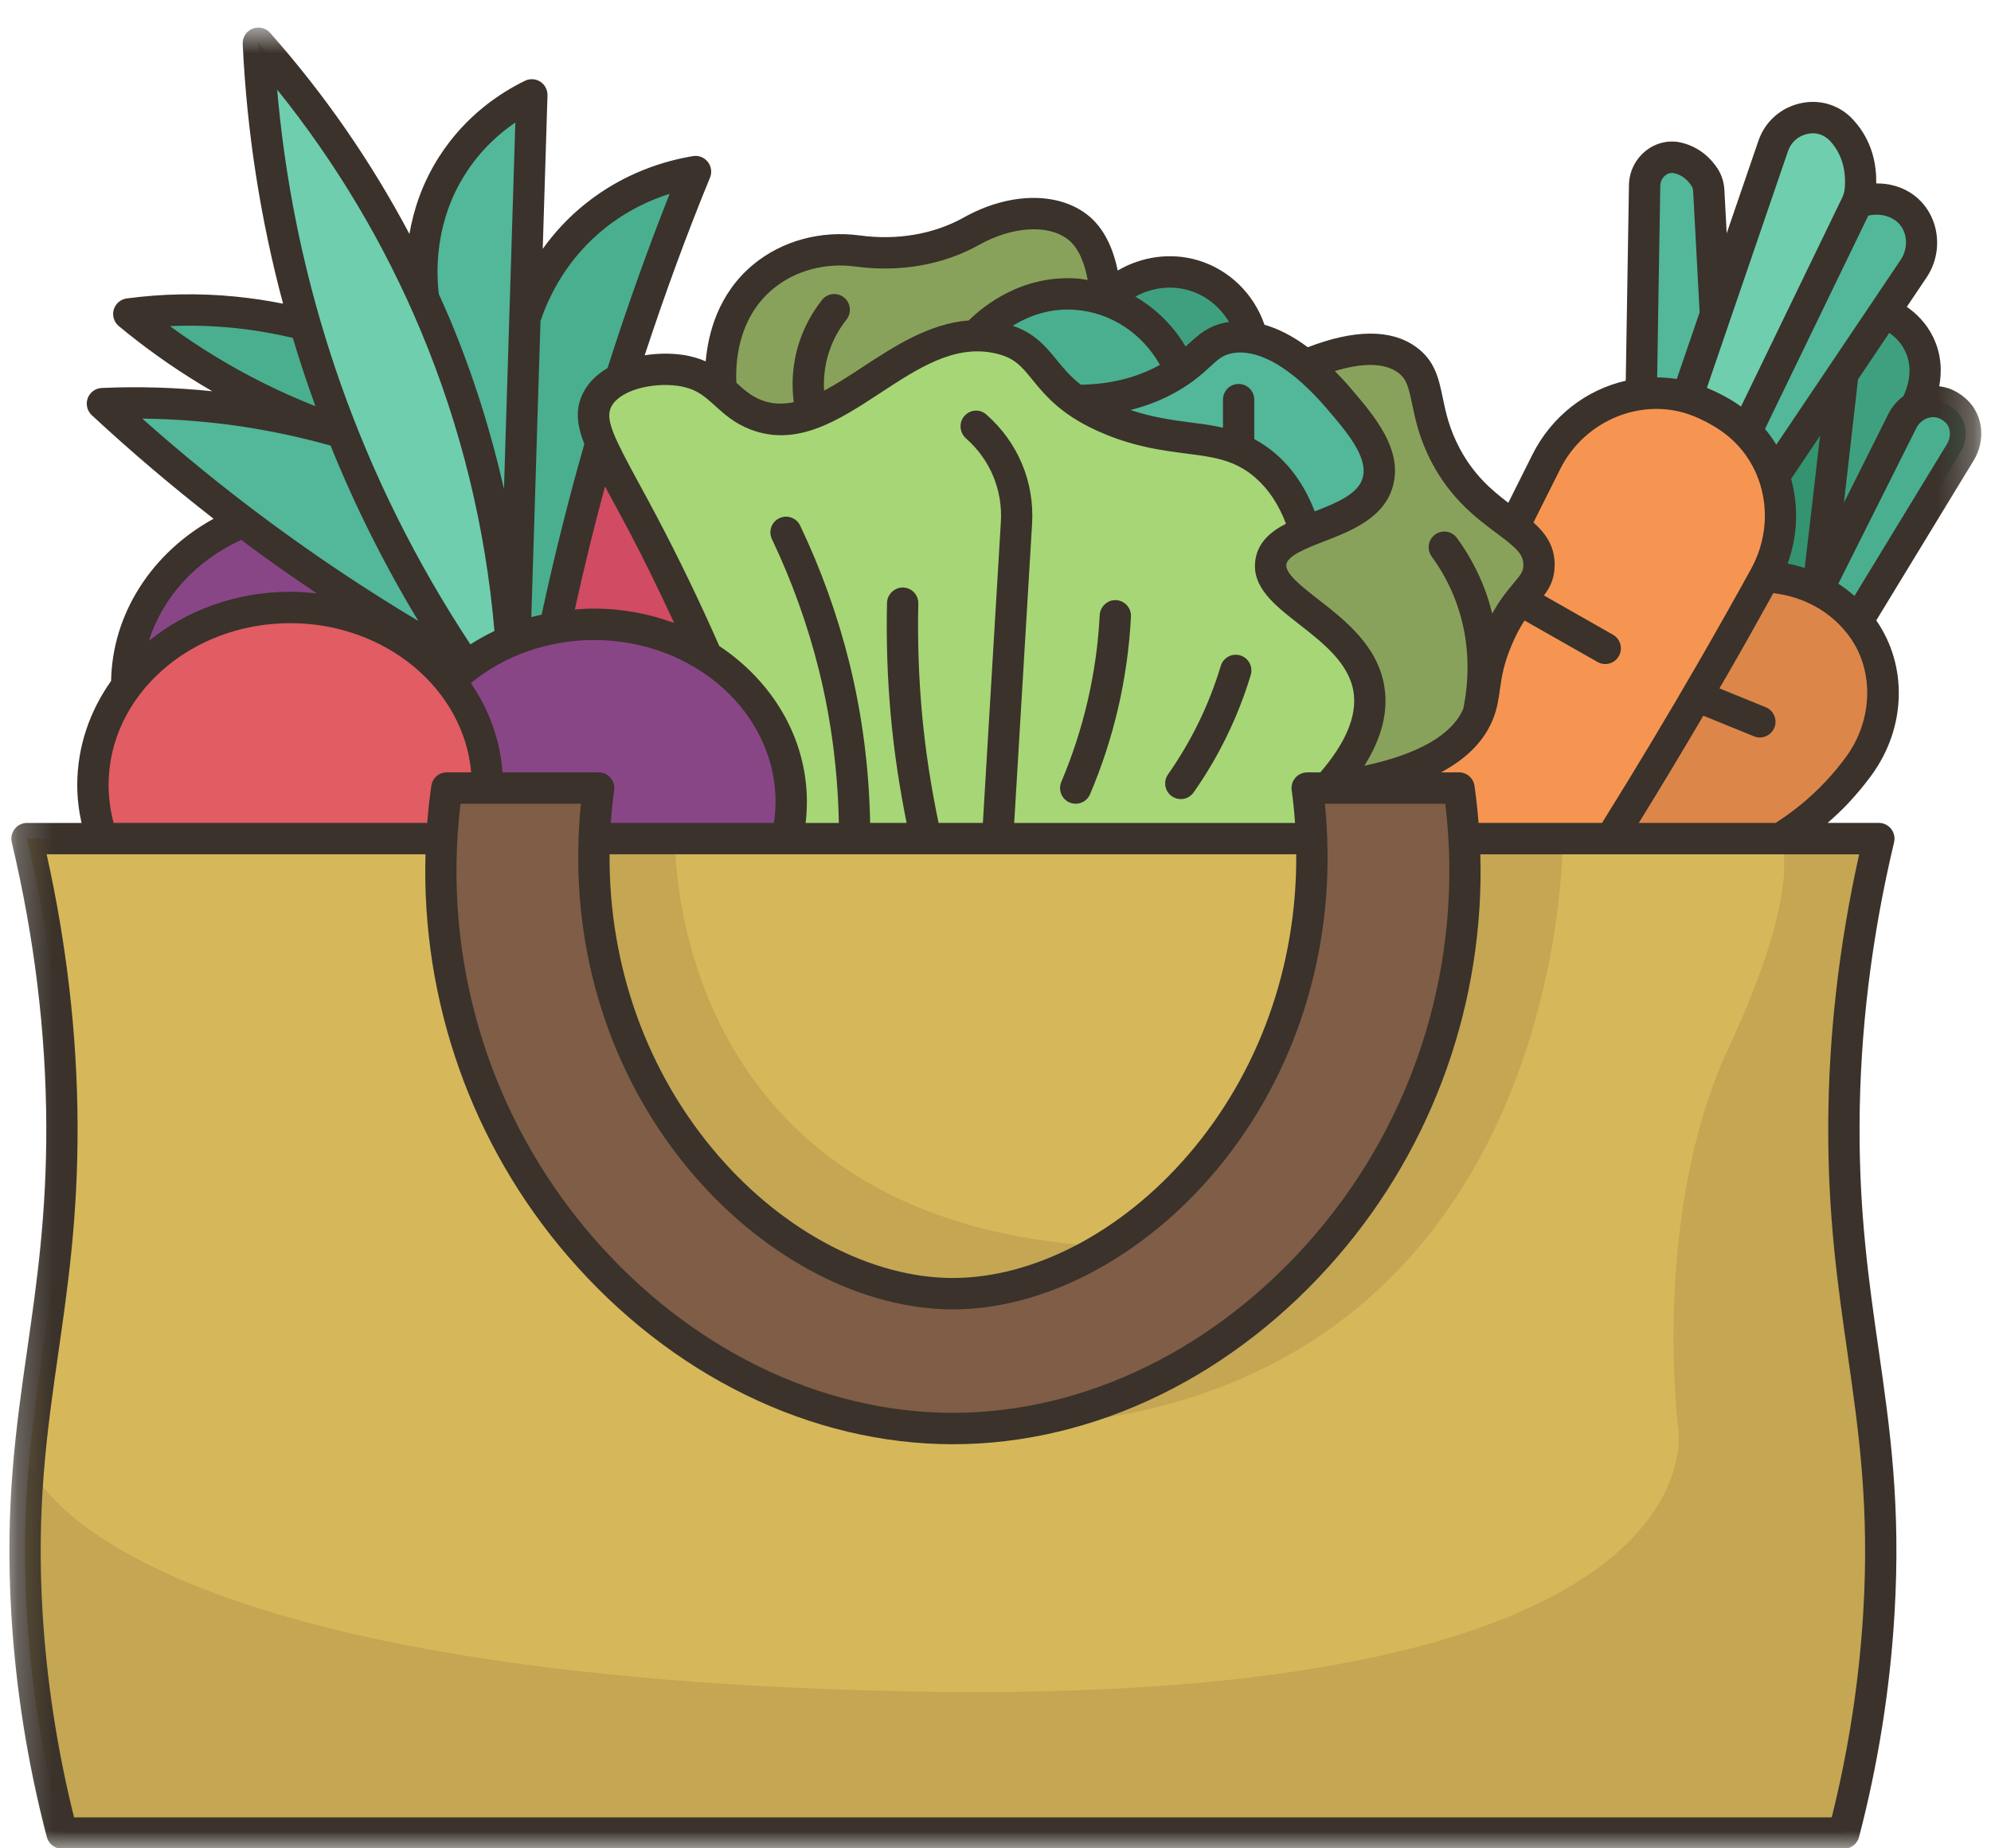 <svg width="56" height="52" viewBox="0 0 56 52" fill="none" xmlns="http://www.w3.org/2000/svg">
<g clip-path="url(#clip0_318_3686)">
<path d="M55.047 11.591C54.972 11.511 54.88 11.441 54.765 11.383C54.761 11.383 54.757 11.379 54.752 11.379C54.462 11.238 54.136 11.277 53.876 11.436C53.925 11.352 54.391 10.531 53.977 9.678C53.687 9.078 53.137 8.843 52.996 8.786C53.273 8.375 53.546 7.969 53.823 7.558C54.189 7.015 54.109 6.246 53.581 5.853C53.577 5.853 53.572 5.849 53.572 5.844C52.961 5.403 52.27 5.685 52.234 5.698C52.278 5.597 52.309 5.491 52.322 5.376C52.362 5.005 52.353 4.267 51.799 3.666C51.794 3.662 51.785 3.653 51.781 3.649C51.196 3.03 50.153 3.3 49.875 4.104L48.251 8.843C48.185 7.686 48.123 6.524 48.062 5.367C48.057 5.226 48.013 5.093 47.934 4.974C47.811 4.789 47.577 4.532 47.194 4.444C47.19 4.444 47.186 4.44 47.181 4.44C46.706 4.338 46.266 4.727 46.257 5.212L46.16 11.083V11.092C45.047 11.229 44.025 11.931 43.493 12.991C43.189 13.601 42.885 14.206 42.582 14.816C42.023 14.383 41.239 13.897 40.667 12.823C39.95 11.467 40.302 10.637 39.562 10.111C38.792 9.568 37.608 9.899 36.715 10.275C36.292 9.926 35.772 9.603 35.222 9.51V9.501C35.02 8.662 34.386 7.987 33.567 7.744C32.687 7.483 31.723 7.757 31.098 8.446C31.08 8.057 30.988 6.9 30.297 6.374C29.61 5.857 28.448 5.875 27.321 6.502C26.358 7.046 25.222 7.209 24.126 7.063C23.166 6.931 22.198 7.178 21.467 7.783C20.05 8.958 20.274 10.862 20.292 10.981C20.006 10.73 19.689 10.495 19.121 10.416C18.602 10.345 17.951 10.412 17.453 10.65C18.118 8.552 18.835 6.595 19.561 4.828C19.003 4.917 17.854 5.186 16.736 6.078C15.508 7.063 14.984 8.282 14.764 8.949C14.825 6.856 14.892 4.762 14.957 2.668C14.487 2.898 13.474 3.468 12.722 4.643C11.692 6.255 11.85 7.898 11.912 8.375C10.437 5.12 8.624 2.743 7.268 1.215C7.365 3.287 7.682 6.034 8.584 9.139C8.012 8.989 7.338 8.857 6.581 8.782C5.432 8.671 4.425 8.729 3.623 8.83C4.244 9.347 4.984 9.89 5.842 10.416C7.228 11.255 8.536 11.807 9.627 12.169C8.809 11.931 7.871 11.71 6.823 11.556C5.331 11.335 3.993 11.304 2.88 11.357C4.037 12.43 5.353 13.552 6.841 14.683C4.909 15.46 3.562 17.209 3.562 19.241C3.562 19.255 3.562 19.268 3.562 19.286C2.963 20.085 2.611 21.048 2.611 22.086C2.611 22.612 2.704 23.115 2.871 23.592H0.758C1.564 26.976 1.735 29.75 1.744 31.654C1.762 37.188 0.424 39.816 0.758 45.404C0.916 48.05 1.383 50.192 1.744 51.57C10.094 51.57 18.448 51.57 26.802 51.57C35.156 51.57 43.511 51.57 51.86 51.57C52.221 50.192 52.688 48.05 52.846 45.404C53.181 39.816 51.843 37.188 51.86 31.654C51.869 29.75 52.041 26.976 52.846 23.592H50.073C50.522 23.314 51.094 22.899 51.658 22.302C51.895 22.051 52.102 21.799 52.278 21.556C53.123 20.403 53.22 18.817 52.384 17.66C52.34 17.598 52.296 17.536 52.243 17.479C53.207 15.893 54.171 14.307 55.135 12.726C55.355 12.368 55.342 11.891 55.047 11.591Z" fill="#D6B85A"/>
<path d="M49.893 13.402C50.54 12.439 51.187 11.48 51.834 10.518C51.812 10.725 51.147 16.551 51.125 16.6C50.421 16.255 49.783 16.229 49.633 16.224C50.126 15.337 50.201 14.303 49.889 13.402H49.893Z" fill="#349370"/>
<path d="M35.222 9.501V9.51C35.002 9.466 34.778 9.462 34.549 9.51C33.968 9.63 33.832 9.996 33.198 10.434C32.802 9.48 32.027 8.76 31.098 8.446C31.723 7.757 32.687 7.483 33.568 7.744C34.386 7.987 35.02 8.662 35.222 9.501Z" fill="#3FA07F"/>
<path d="M33.198 10.434C33.114 10.495 33.022 10.553 32.916 10.615C31.93 11.184 30.931 11.277 30.262 11.268H30.258C29.227 10.531 29.236 9.767 28.083 9.51C27.867 9.462 27.656 9.44 27.449 9.444C27.573 9.307 28.646 8.145 30.297 8.278C30.574 8.3 30.843 8.357 31.098 8.446C32.027 8.76 32.802 9.48 33.198 10.434Z" fill="#4AAF8F"/>
<path d="M34.839 12.629C33.849 12.218 32.762 12.426 31.256 11.807C30.838 11.635 30.517 11.454 30.262 11.268C30.931 11.277 31.93 11.184 32.916 10.615C33.021 10.553 33.114 10.495 33.197 10.434C33.831 9.996 33.968 9.63 34.549 9.51C34.778 9.462 35.002 9.466 35.222 9.51C35.772 9.603 36.292 9.926 36.714 10.275C37.181 10.654 37.529 11.061 37.674 11.233C38.273 11.935 38.959 12.739 38.761 13.534C38.55 14.36 37.515 14.634 36.714 14.966C36.56 14.413 36.257 13.684 35.614 13.119C35.359 12.894 35.103 12.739 34.839 12.629Z" fill="#53B79A"/>
<path d="M22.832 11.631C22.313 11.825 21.793 11.874 21.261 11.666C20.829 11.498 20.57 11.233 20.292 10.981C20.275 10.862 20.05 8.958 21.468 7.783C22.198 7.178 23.166 6.931 24.126 7.063C25.222 7.209 26.358 7.046 27.322 6.502C28.448 5.875 29.61 5.857 30.297 6.374C30.988 6.9 31.08 8.057 31.098 8.446C30.843 8.357 30.574 8.3 30.297 8.278C28.646 8.145 27.573 9.307 27.449 9.444C25.733 9.471 24.289 11.096 22.832 11.631Z" fill="#89A25B"/>
<path d="M41.578 20.085C41.248 20.885 40.258 21.777 37.335 22.17C37.96 21.485 38.673 20.469 38.501 19.392C38.211 17.549 35.566 16.905 35.746 15.805C35.812 15.403 36.217 15.173 36.715 14.966C37.515 14.634 38.55 14.36 38.761 13.534C38.959 12.739 38.273 11.935 37.674 11.233C37.529 11.061 37.181 10.654 36.715 10.275C37.608 9.899 38.792 9.568 39.562 10.111C40.302 10.637 39.95 11.467 40.667 12.823C41.239 13.896 42.023 14.383 42.582 14.816C43 15.138 43.295 15.429 43.286 15.911C43.282 16.326 43.057 16.498 42.753 16.878C42.56 17.121 42.335 17.448 42.111 17.982C41.671 19.034 41.825 19.493 41.578 20.085Z" fill="#89A25B"/>
<path d="M24.047 23.592H22.137C22.211 23.261 22.255 22.912 22.255 22.559C22.255 20.863 21.313 19.365 19.879 18.464V18.46C19.403 17.373 18.8 16.092 18.047 14.674C17.524 13.684 17.123 12.995 16.899 12.47C16.674 11.949 16.621 11.587 16.797 11.246C16.93 10.986 17.167 10.791 17.453 10.65C17.951 10.412 18.602 10.345 19.121 10.416C19.689 10.495 20.006 10.73 20.292 10.981C20.57 11.233 20.829 11.498 21.261 11.666C21.793 11.874 22.313 11.825 22.832 11.631C24.289 11.096 25.733 9.471 27.449 9.444C27.656 9.44 27.867 9.462 28.083 9.51C29.236 9.767 29.228 10.531 30.258 11.268H30.262C30.517 11.454 30.838 11.635 31.256 11.807C32.762 12.426 33.849 12.218 34.839 12.629C35.103 12.739 35.359 12.894 35.614 13.119C36.257 13.684 36.56 14.413 36.715 14.966C36.217 15.173 35.812 15.403 35.746 15.805C35.566 16.905 38.211 17.549 38.502 19.392C38.673 20.469 37.96 21.485 37.335 22.17H36.767C36.838 22.651 36.877 23.124 36.895 23.592H24.047Z" fill="#A7D676"/>
<path d="M18.048 14.674C18.8 16.092 19.403 17.373 19.879 18.46C18.981 17.894 17.885 17.563 16.705 17.563C16.326 17.563 15.961 17.598 15.605 17.664C15.948 16.026 16.375 14.29 16.899 12.47C17.123 12.995 17.524 13.684 18.048 14.674Z" fill="#D14B62"/>
<path d="M13.113 18.751C12.95 18.879 12.796 19.007 12.651 19.149C11.643 17.903 10.01 17.09 8.162 17.09C6.247 17.09 4.561 17.96 3.562 19.286C3.562 19.268 3.562 19.255 3.562 19.241C3.562 17.209 4.909 15.46 6.841 14.683C6.973 14.78 7.105 14.882 7.237 14.979C9.31 16.516 11.304 17.753 13.113 18.751Z" fill="#894687"/>
<path d="M22.255 22.559C22.255 22.912 22.211 23.261 22.136 23.592H16.709C16.727 23.124 16.766 22.651 16.837 22.17H13.712C13.712 22.143 13.712 22.113 13.712 22.086C13.712 20.986 13.32 19.975 12.651 19.149C12.796 19.007 12.95 18.879 13.113 18.751C13.492 18.464 13.914 18.217 14.377 18.027C14.412 18.009 14.447 17.996 14.487 17.982C14.839 17.841 15.213 17.735 15.604 17.664C15.961 17.598 16.326 17.563 16.705 17.563C17.885 17.563 18.98 17.894 19.878 18.46V18.464C21.313 19.365 22.255 20.863 22.255 22.559Z" fill="#894687"/>
<path d="M3.562 19.286C4.561 17.96 6.247 17.09 8.162 17.09C10.01 17.09 11.643 17.903 12.651 19.149C13.32 19.975 13.712 20.986 13.712 22.086C13.712 22.113 13.712 22.143 13.712 22.17H12.568C12.497 22.647 12.449 23.124 12.422 23.592H2.871C2.704 23.115 2.611 22.612 2.611 22.086C2.611 21.048 2.963 20.085 3.562 19.286Z" fill="#E15C63"/>
<path d="M9.165 10.942C9.315 11.361 9.469 11.772 9.627 12.169C8.536 11.807 7.228 11.255 5.842 10.416C4.984 9.89 4.244 9.347 3.624 8.83C4.425 8.729 5.433 8.671 6.581 8.782C7.339 8.857 8.012 8.989 8.584 9.139C8.756 9.727 8.949 10.328 9.165 10.942Z" fill="#4AAF8F"/>
<path d="M16.736 6.078C17.854 5.186 19.003 4.917 19.561 4.828C18.835 6.595 18.118 8.552 17.453 10.65C17.167 10.791 16.929 10.986 16.797 11.246C16.621 11.587 16.674 11.949 16.899 12.47C16.375 14.29 15.948 16.026 15.604 17.664C15.213 17.735 14.839 17.841 14.487 17.982V17.978C14.579 14.97 14.671 11.957 14.764 8.949C14.984 8.282 15.508 7.063 16.736 6.078Z" fill="#4AAF8F"/>
<path d="M14.957 2.668C14.892 4.762 14.826 6.856 14.764 8.949C14.671 11.957 14.579 14.97 14.487 17.978V17.982C14.447 17.996 14.412 18.009 14.377 18.027C14.214 15.862 13.729 12.7 12.255 9.166C12.145 8.896 12.031 8.636 11.912 8.38V8.375C11.85 7.898 11.692 6.255 12.722 4.643C13.474 3.468 14.487 2.898 14.957 2.668Z" fill="#53B79A"/>
<path d="M9.627 12.169C10.714 14.913 12 17.112 13.113 18.751C11.304 17.753 9.31 16.516 7.237 14.979C7.105 14.882 6.973 14.78 6.841 14.683C5.353 13.552 4.037 12.43 2.88 11.357C3.993 11.304 5.331 11.335 6.823 11.556C7.871 11.71 8.809 11.931 9.627 12.169Z" fill="#53B79A"/>
<path d="M12.255 9.166C13.73 12.7 14.214 15.862 14.377 18.027C13.915 18.217 13.492 18.464 13.113 18.751C12 17.112 10.715 14.913 9.627 12.169C9.469 11.772 9.315 11.361 9.165 10.942C8.95 10.328 8.756 9.727 8.584 9.139C7.682 6.034 7.365 3.287 7.268 1.215C8.624 2.743 10.437 5.12 11.912 8.375V8.38C12.031 8.636 12.145 8.896 12.255 9.166Z" fill="#6FCEAE"/>
<path d="M55.047 11.591C55.342 11.891 55.355 12.368 55.135 12.726C54.171 14.307 53.207 15.893 52.243 17.479C52.225 17.457 52.208 17.439 52.19 17.417C51.86 17.033 51.481 16.777 51.125 16.6L53.506 11.843C53.59 11.675 53.722 11.534 53.876 11.441C53.876 11.441 53.876 11.441 53.876 11.436C54.136 11.277 54.461 11.238 54.752 11.379C54.756 11.379 54.761 11.383 54.765 11.383C54.88 11.441 54.972 11.511 55.047 11.591Z" fill="#4AAF8F"/>
<path d="M53.977 9.678C54.391 10.531 53.924 11.352 53.876 11.436C53.876 11.441 53.876 11.441 53.876 11.441C53.722 11.534 53.59 11.675 53.506 11.843L51.125 16.6C51.147 16.551 51.812 10.725 51.834 10.518C51.834 10.513 51.834 10.513 51.834 10.513C52.221 9.939 52.608 9.36 52.996 8.786C53.136 8.843 53.687 9.078 53.977 9.678Z" fill="#3FA07F"/>
<path d="M53.581 5.853C54.109 6.246 54.188 7.015 53.823 7.558C53.546 7.969 53.273 8.375 52.996 8.786C52.608 9.36 52.221 9.939 51.834 10.513C51.834 10.513 51.834 10.513 51.834 10.518C51.187 11.48 50.54 12.439 49.893 13.402H49.888C49.734 12.934 49.474 12.501 49.118 12.143C50.148 10.014 51.182 7.88 52.212 5.751C52.221 5.734 52.23 5.716 52.234 5.698C52.27 5.685 52.961 5.403 53.572 5.844C53.572 5.849 53.577 5.853 53.581 5.853Z" fill="#53B79A"/>
<path d="M47.727 19.586C47.873 19.343 48.013 19.1 48.154 18.853C48.665 17.965 49.158 17.09 49.633 16.224C49.783 16.229 50.421 16.255 51.125 16.6C51.482 16.777 51.86 17.033 52.19 17.417C52.208 17.439 52.226 17.457 52.243 17.479C52.296 17.536 52.34 17.598 52.384 17.66C53.22 18.817 53.123 20.403 52.279 21.556C52.102 21.799 51.896 22.051 51.658 22.302C51.094 22.899 50.522 23.314 50.073 23.592H45.306C46.116 22.302 46.922 20.968 47.727 19.586Z" fill="#DD864A"/>
<path d="M48.251 8.843L49.875 4.104C50.153 3.3 51.196 3.03 51.781 3.649C51.785 3.653 51.794 3.662 51.799 3.666C52.353 4.267 52.362 5.005 52.322 5.376C52.309 5.491 52.278 5.597 52.234 5.698C52.23 5.716 52.221 5.734 52.212 5.751C51.182 7.88 50.148 10.014 49.118 12.143C48.986 12.006 48.836 11.883 48.674 11.768C48.656 11.759 48.643 11.75 48.63 11.737C48.33 11.534 48.026 11.383 47.727 11.268C47.635 11.233 47.542 11.202 47.45 11.18L48.251 8.843Z" fill="#6FCEAE"/>
<path d="M42.753 16.878C43.057 16.498 43.282 16.326 43.286 15.911C43.295 15.429 43 15.138 42.582 14.816C42.886 14.206 43.189 13.601 43.493 12.991C44.026 11.931 45.047 11.229 46.16 11.092C46.587 11.03 47.023 11.056 47.45 11.18C47.542 11.202 47.635 11.233 47.727 11.268C48.026 11.383 48.33 11.534 48.63 11.737C48.643 11.75 48.656 11.759 48.673 11.768C48.837 11.883 48.986 12.006 49.118 12.143C49.475 12.501 49.734 12.934 49.888 13.402C50.201 14.303 50.126 15.337 49.633 16.224C49.158 17.09 48.665 17.965 48.154 18.853C48.013 19.1 47.873 19.343 47.727 19.586C46.922 20.968 46.116 22.302 45.306 23.592H41.182C41.156 23.124 41.107 22.647 41.037 22.17H37.335C40.258 21.777 41.248 20.885 41.578 20.085C41.825 19.493 41.671 19.034 42.111 17.982C42.335 17.448 42.56 17.121 42.753 16.878Z" fill="#F69552"/>
<path d="M48.062 5.367C48.123 6.524 48.185 7.686 48.251 8.843L47.45 11.18C47.023 11.056 46.587 11.03 46.16 11.092V11.083L46.257 5.212C46.266 4.727 46.706 4.338 47.181 4.44C47.186 4.44 47.19 4.444 47.194 4.444C47.578 4.532 47.811 4.789 47.934 4.974C48.013 5.093 48.057 5.226 48.062 5.367Z" fill="#53B79A"/>
<path d="M41.182 23.592C41.715 32.762 34.43 40.192 26.802 40.192C19.174 40.192 11.89 32.762 12.422 23.592C12.449 23.124 12.497 22.647 12.568 22.17H16.837C16.767 22.651 16.727 23.124 16.709 23.592C16.415 30.92 21.934 36.398 26.802 36.398C31.671 36.398 37.19 30.92 36.895 23.592C36.877 23.124 36.838 22.651 36.767 22.17H41.037C41.107 22.647 41.156 23.124 41.182 23.592Z" fill="#7F5D46"/>
<path d="M31.098 35.068C29.72 35.925 28.233 36.398 26.802 36.398C21.934 36.398 16.414 30.92 16.709 23.592H18.989C18.989 23.592 18.699 34.423 31.098 35.068Z" fill="#C4A653"/>
<path d="M43.955 23.592C43.955 23.592 44.14 40.139 27.638 40.161C34.954 39.648 41.697 32.426 41.182 23.592H43.955Z" fill="#C4A653"/>
<path d="M51.86 31.654C51.843 37.188 53.181 39.816 52.846 45.404C52.688 48.05 52.221 50.192 51.86 51.57C43.511 51.57 35.156 51.57 26.802 51.57C18.448 51.57 10.094 51.57 1.744 51.57C1.383 50.192 0.916 48.05 0.758 45.404C0.661 43.787 0.705 42.423 0.815 41.159C0.877 41.345 2.866 47.105 25.381 47.582C48.612 48.072 47.203 40.192 47.203 40.192C47.203 40.192 46.437 34.163 48.612 29.498C50.791 24.829 50.073 23.592 50.073 23.592H52.846C52.041 26.976 51.869 29.75 51.86 31.654Z" fill="#C4A653"/>
<mask id="mask0_318_3686" style="mask-type:luminance" maskUnits="userSpaceOnUse" x="0" y="0" width="56" height="53">
<path d="M0.235 0.733H55.753V52.012H0.235V0.733Z" fill="white"/>
</mask>
<g mask="url(#mask0_318_3686)">
<path d="M55.36 11.279C55.245 11.162 55.112 11.065 54.943 10.98C54.815 10.917 54.68 10.885 54.544 10.867C54.617 10.478 54.618 9.989 54.374 9.487C54.178 9.081 53.89 8.811 53.632 8.633L54.187 7.807C54.694 7.053 54.54 6.018 53.828 5.488C53.465 5.224 53.087 5.157 52.772 5.161C52.782 4.678 52.681 3.973 52.129 3.376C52.125 3.371 52.103 3.348 52.099 3.343C51.727 2.95 51.184 2.786 50.647 2.904C50.088 3.026 49.643 3.421 49.459 3.959L48.566 6.563L48.501 5.343C48.489 5.12 48.42 4.908 48.301 4.729C48.127 4.469 47.81 4.133 47.274 4.009C46.931 3.933 46.574 4.018 46.293 4.241C45.996 4.477 45.823 4.828 45.817 5.206L45.727 10.711C44.63 10.961 43.649 11.695 43.1 12.793L42.424 14.145C41.954 13.788 41.451 13.359 41.056 12.615C40.759 12.054 40.663 11.594 40.579 11.189C40.467 10.649 40.361 10.139 39.816 9.752C39.118 9.257 38.099 9.264 36.784 9.769C36.335 9.434 35.929 9.241 35.566 9.137C35.267 8.267 34.572 7.583 33.69 7.322C32.93 7.097 32.112 7.214 31.438 7.611C31.321 7.042 31.076 6.413 30.559 6.023C29.71 5.383 28.355 5.421 27.108 6.119C26.273 6.587 25.235 6.767 24.186 6.624C23.087 6.476 21.994 6.774 21.186 7.443C20.196 8.263 19.916 9.391 19.849 10.166C19.66 10.083 19.443 10.017 19.179 9.98C18.844 9.934 18.484 9.941 18.133 9.995C18.699 8.274 19.313 6.594 19.97 4.997C20.031 4.849 20.007 4.679 19.908 4.554C19.809 4.428 19.649 4.365 19.492 4.392C18.716 4.52 17.559 4.855 16.462 5.735C15.965 6.133 15.576 6.568 15.265 7.002L15.399 2.683C15.403 2.529 15.327 2.383 15.198 2.299C15.069 2.215 14.905 2.205 14.767 2.272C14.073 2.609 13.092 3.253 12.353 4.406C11.873 5.155 11.632 5.907 11.516 6.582C10.44 4.551 9.13 2.654 7.596 0.923C7.472 0.783 7.274 0.737 7.101 0.807C6.928 0.877 6.818 1.05 6.827 1.237C6.943 3.713 7.324 6.161 7.962 8.544C7.519 8.455 7.071 8.388 6.623 8.344C5.608 8.244 4.58 8.261 3.565 8.396C3.391 8.419 3.248 8.543 3.199 8.712C3.151 8.881 3.207 9.062 3.342 9.174C4.056 9.767 4.821 10.312 5.615 10.796C5.733 10.867 5.851 10.937 5.97 11.007C4.939 10.9 3.897 10.869 2.861 10.915C2.684 10.923 2.529 11.037 2.467 11.204C2.406 11.371 2.451 11.559 2.582 11.681C3.677 12.698 4.827 13.674 6.007 14.594C4.261 15.556 3.158 17.275 3.125 19.157C2.525 20.003 2.173 21.007 2.173 22.086C2.173 22.446 2.216 22.802 2.293 23.152H0.759C0.624 23.152 0.497 23.215 0.414 23.32C0.33 23.427 0.3 23.565 0.331 23.697C0.965 26.361 1.292 29.039 1.302 31.657C1.311 34.162 1.036 36.081 0.77 37.936C0.444 40.211 0.135 42.361 0.32 45.434C0.446 47.534 0.782 49.637 1.317 51.684C1.367 51.876 1.542 52.012 1.742 52.012H51.862C52.062 52.012 52.237 51.876 52.288 51.683C52.823 49.635 53.158 47.532 53.284 45.433C53.469 42.359 53.161 40.21 52.834 37.935C52.569 36.079 52.293 34.161 52.303 31.656C52.313 29.037 52.639 26.359 53.274 23.696C53.305 23.564 53.275 23.426 53.191 23.319C53.107 23.213 52.98 23.151 52.845 23.151H51.405C51.603 22.977 51.797 22.797 51.978 22.605C52.212 22.356 52.433 22.091 52.633 21.818C53.614 20.482 53.664 18.737 52.773 17.454L55.512 12.955C55.847 12.404 55.785 11.714 55.36 11.279ZM53.583 9.874C53.847 10.418 53.625 10.962 53.535 11.145C53.365 11.274 53.217 11.439 53.114 11.644L51.864 14.141C51.961 13.294 52.09 12.167 52.26 10.672L53.139 9.365C53.296 9.474 53.467 9.633 53.583 9.874ZM50.28 15.856C50.565 15.068 50.589 14.235 50.377 13.472L51.192 12.26C51.025 13.714 50.853 15.205 50.76 15.98C50.589 15.925 50.427 15.884 50.28 15.856ZM53.32 6.21C53.643 6.45 53.706 6.945 53.458 7.313L49.961 12.511C49.867 12.357 49.761 12.208 49.643 12.068L52.549 6.065C52.725 6.027 53.035 6.003 53.32 6.21ZM50.292 4.247C50.376 4.002 50.579 3.823 50.836 3.767C51.074 3.713 51.301 3.783 51.476 3.967C51.907 4.435 51.916 5.02 51.883 5.327C51.875 5.405 51.852 5.483 51.816 5.558L48.968 11.44C48.953 11.429 48.939 11.416 48.924 11.405L48.876 11.372C48.603 11.187 48.31 11.036 48.008 10.912L48.663 9.001C48.663 9.001 48.663 9 48.663 9L50.292 4.247ZM46.84 4.934C46.883 4.9 46.971 4.845 47.096 4.874C47.334 4.929 47.485 5.093 47.571 5.221C47.602 5.268 47.62 5.325 47.623 5.39L47.805 8.788L47.162 10.663C46.978 10.633 46.794 10.62 46.61 10.617L46.698 5.221C46.7 5.11 46.753 5.003 46.84 4.934ZM47.572 11.682C47.855 11.789 48.128 11.931 48.38 12.102L48.42 12.13C49.642 12.982 49.998 14.651 49.249 16.011C48.773 16.875 48.281 17.748 47.773 18.629C46.896 20.149 45.984 21.668 45.06 23.151H41.587C41.559 22.802 41.522 22.454 41.472 22.106C41.44 21.889 41.255 21.729 41.036 21.729H40.53C41.251 21.344 41.734 20.856 41.982 20.257C42.11 19.951 42.147 19.685 42.186 19.404C42.235 19.059 42.285 18.702 42.516 18.153C42.639 17.86 42.762 17.638 42.88 17.457L44.933 18.624C45.001 18.663 45.076 18.682 45.149 18.682C45.303 18.682 45.452 18.601 45.533 18.458C45.653 18.246 45.578 17.976 45.367 17.856L43.426 16.752C43.592 16.532 43.721 16.287 43.727 15.917C43.737 15.373 43.479 15.012 43.131 14.699L43.887 13.189C44.572 11.821 46.19 11.161 47.572 11.682ZM12.953 22.612H16.34C16.306 22.929 16.287 23.246 16.275 23.562C16.274 23.572 16.268 23.582 16.268 23.593C16.268 23.601 16.272 23.607 16.273 23.615C16.148 27.116 17.299 30.504 19.539 33.092C21.569 35.438 24.284 36.837 26.802 36.837C29.32 36.837 32.034 35.437 34.065 33.092C36.305 30.504 37.456 27.116 37.331 23.615C37.331 23.607 37.335 23.601 37.335 23.593C37.335 23.582 37.33 23.573 37.329 23.562C37.317 23.246 37.297 22.929 37.264 22.612H40.651C41.183 27.006 39.849 31.417 36.961 34.768C34.234 37.933 30.531 39.748 26.802 39.748C23.072 39.748 19.369 37.933 16.642 34.768C13.756 31.417 12.421 27.007 12.953 22.612ZM16.704 18.006C19.522 18.006 21.814 20.049 21.814 22.559C21.814 22.758 21.795 22.955 21.766 23.151H17.18C17.202 22.846 17.231 22.539 17.274 22.233C17.292 22.106 17.254 21.978 17.17 21.881C17.087 21.785 16.966 21.729 16.838 21.729H14.134C14.068 20.811 13.751 19.956 13.243 19.218C14.183 18.446 15.421 18.006 16.704 18.006ZM17.198 14.022C17.338 14.28 17.494 14.566 17.661 14.881C18.119 15.746 18.549 16.634 18.963 17.527C18.265 17.268 17.504 17.122 16.704 17.122C16.524 17.122 16.345 17.133 16.168 17.147C16.423 15.989 16.706 14.831 17.017 13.686C17.076 13.796 17.133 13.903 17.198 14.022ZM24.045 24.034H26.037C26.038 24.034 26.039 24.035 26.04 24.035C26.041 24.035 26.042 24.034 26.043 24.034H28.046C28.05 24.034 28.055 24.035 28.059 24.035C28.06 24.035 28.061 24.034 28.061 24.034H36.459C36.481 27.174 35.41 30.19 33.4 32.513C31.535 34.668 29.069 35.954 26.802 35.954C24.536 35.954 22.069 34.668 20.204 32.513C18.194 30.19 17.123 27.174 17.145 24.034H24.045ZM39.309 10.473C39.56 10.652 39.616 10.877 39.718 11.368C39.81 11.809 39.923 12.357 40.28 13.03C40.823 14.053 41.557 14.6 42.094 15C42.646 15.41 42.853 15.595 42.848 15.902C42.845 16.076 42.785 16.154 42.577 16.402C42.408 16.603 42.194 16.86 41.971 17.263C41.917 17.048 41.855 16.829 41.772 16.608C41.578 16.086 41.311 15.59 40.978 15.135C40.835 14.938 40.56 14.895 40.364 15.039C40.168 15.183 40.125 15.46 40.268 15.656C40.553 16.047 40.782 16.471 40.948 16.917C41.388 18.099 41.308 19.206 41.156 19.944C40.835 20.676 39.903 21.213 38.375 21.544C38.861 20.772 39.05 20.028 38.938 19.321C38.755 18.17 37.83 17.449 37.086 16.869C36.62 16.507 36.139 16.131 36.181 15.876C36.223 15.626 36.766 15.416 37.245 15.23C38.007 14.935 38.954 14.568 39.187 13.642C39.444 12.624 38.649 11.694 38.01 10.946C37.852 10.76 37.697 10.592 37.545 10.439C38.334 10.2 38.936 10.209 39.309 10.473ZM37.341 11.521C37.874 12.145 38.478 12.852 38.333 13.426C38.215 13.896 37.593 14.148 36.979 14.387C36.73 13.742 36.375 13.203 35.906 12.789C35.698 12.606 35.489 12.466 35.278 12.353V11.244C35.278 11 35.081 10.802 34.838 10.802C34.595 10.802 34.398 11 34.398 11.244V12.033C34.094 11.964 33.786 11.923 33.471 11.883C32.949 11.816 32.409 11.739 31.797 11.534C32.275 11.415 32.721 11.237 33.136 10.996C33.568 10.745 33.828 10.507 34.037 10.316C34.27 10.102 34.388 9.994 34.641 9.941C35.068 9.851 35.988 9.937 37.341 11.521ZM32.625 10.265C31.98 10.624 31.232 10.811 30.398 10.823C30.103 10.59 29.906 10.354 29.717 10.121C29.418 9.755 29.11 9.378 28.485 9.164C28.918 8.899 29.526 8.656 30.259 8.718C31.251 8.798 32.127 9.381 32.625 10.265ZM33.442 8.169C33.92 8.31 34.318 8.635 34.568 9.059C34.532 9.065 34.495 9.069 34.461 9.076C33.973 9.178 33.716 9.414 33.444 9.662C33.413 9.691 33.38 9.72 33.347 9.75C32.996 9.157 32.506 8.679 31.932 8.346C32.389 8.093 32.934 8.019 33.442 8.169ZM21.747 8.124C22.366 7.611 23.212 7.384 24.068 7.499C25.305 7.668 26.537 7.451 27.536 6.89C28.466 6.37 29.468 6.305 30.03 6.729C30.362 6.98 30.519 7.469 30.593 7.878C30.505 7.865 30.419 7.845 30.33 7.838C28.751 7.711 27.648 8.619 27.249 9.015C26.138 9.1 25.156 9.741 24.267 10.323C23.888 10.572 23.527 10.807 23.179 10.991C23.161 10.681 23.186 10.317 23.309 9.93C23.416 9.59 23.585 9.274 23.81 8.988C23.961 8.797 23.928 8.519 23.737 8.368C23.547 8.216 23.27 8.248 23.119 8.44C22.828 8.809 22.609 9.221 22.469 9.663C22.272 10.287 22.267 10.862 22.325 11.315C22.018 11.377 21.717 11.373 21.418 11.257C21.125 11.142 20.933 10.97 20.713 10.77C20.686 10.322 20.701 8.989 21.747 8.124ZM19.059 10.854C19.507 10.916 19.746 11.089 20.002 11.317C20.003 11.317 20.003 11.317 20.003 11.317C20.04 11.35 20.077 11.384 20.115 11.418C20.367 11.646 20.652 11.905 21.1 12.079C22.416 12.593 23.603 11.814 24.75 11.063C25.829 10.354 26.848 9.686 27.989 9.94C28.529 10.059 28.72 10.294 29.036 10.681C29.416 11.147 29.889 11.726 31.088 12.218C31.969 12.579 32.707 12.675 33.359 12.759C33.863 12.824 34.279 12.878 34.664 13.037C34.666 13.038 34.667 13.039 34.669 13.04C34.895 13.133 35.11 13.263 35.325 13.453C35.692 13.777 35.972 14.21 36.17 14.734C35.739 14.957 35.393 15.25 35.313 15.732C35.185 16.507 35.846 17.022 36.547 17.568C37.2 18.077 37.941 18.654 38.069 19.461C38.175 20.13 37.858 20.892 37.136 21.73H36.767C36.639 21.73 36.518 21.785 36.434 21.882C36.351 21.978 36.313 22.107 36.331 22.233C36.374 22.54 36.403 22.846 36.425 23.152H28.526L29.029 14.734C29.099 13.562 28.633 12.445 27.747 11.667C27.742 11.662 27.729 11.651 27.723 11.646C27.536 11.496 27.271 11.529 27.117 11.713C26.963 11.897 26.991 12.176 27.171 12.334C27.847 12.928 28.205 13.784 28.151 14.681L27.645 23.151H26.399C26.186 22.138 26.027 21.106 25.933 20.077C25.84 19.052 25.805 18.01 25.829 16.98C25.835 16.736 25.643 16.534 25.399 16.528C25.169 16.524 24.954 16.715 24.949 16.959C24.924 18.023 24.96 19.099 25.057 20.158C25.149 21.159 25.3 22.163 25.5 23.151H24.474C24.445 21.631 24.254 20.117 23.889 18.644C23.56 17.319 23.094 16.021 22.506 14.787C22.401 14.566 22.137 14.474 21.919 14.579C21.7 14.684 21.607 14.948 21.712 15.168C22.275 16.349 22.72 17.591 23.035 18.858C23.383 20.261 23.565 21.703 23.594 23.152H22.659C22.683 22.956 22.695 22.758 22.695 22.559C22.695 20.759 21.721 19.164 20.231 18.174C19.68 16.922 19.079 15.676 18.439 14.467C18.271 14.148 18.114 13.861 17.972 13.6C17.282 12.33 17.01 11.802 17.191 11.447C17.432 10.971 18.352 10.756 19.059 10.854ZM17.011 6.423C17.632 5.926 18.276 5.629 18.835 5.453C18.21 7.029 17.625 8.673 17.088 10.355C16.798 10.528 16.555 10.752 16.406 11.044C16.177 11.493 16.216 11.93 16.435 12.493C15.983 14.072 15.581 15.684 15.234 17.293C15.137 17.315 15.039 17.335 14.944 17.361L15.202 9.031C15.452 8.293 15.965 7.262 17.011 6.423ZM13.094 4.883C13.513 4.229 14.024 3.767 14.495 3.446L14.175 13.754C13.807 12.131 13.305 10.539 12.661 8.995C12.56 8.753 12.451 8.516 12.344 8.278C12.27 7.687 12.213 6.257 13.094 4.883ZM7.796 2.522C9.463 4.592 10.823 6.878 11.848 9.336C12.969 12.022 13.658 14.852 13.907 17.752C13.674 17.865 13.447 17.989 13.231 18.129C11.72 15.841 10.491 13.376 9.58 10.794C9.374 10.21 9.185 9.62 9.012 9.026C9.01 9.019 9.008 9.013 9.006 9.006C8.391 6.892 7.986 4.721 7.796 2.522ZM4.779 9.174C5.366 9.149 5.955 9.165 6.538 9.222C7.107 9.278 7.678 9.374 8.236 9.507C8.394 10.037 8.566 10.565 8.751 11.088C8.791 11.201 8.831 11.314 8.872 11.427C7.9 11.044 6.962 10.579 6.072 10.038C5.63 9.77 5.197 9.481 4.779 9.174ZM6.759 11.993C7.614 12.12 8.467 12.302 9.298 12.536C9.987 14.243 10.814 15.894 11.768 17.471C10.298 16.592 8.868 15.638 7.499 14.621C6.298 13.73 5.126 12.777 4.002 11.777C4.925 11.787 5.849 11.859 6.759 11.993ZM6.787 15.188C6.85 15.236 6.912 15.285 6.975 15.332C7.608 15.802 8.258 16.254 8.915 16.696C8.668 16.668 8.418 16.648 8.163 16.648C6.638 16.648 5.248 17.173 4.19 18.028C4.568 16.815 5.501 15.775 6.787 15.188ZM3.054 22.085C3.054 19.575 5.346 17.532 8.163 17.532C10.846 17.532 13.048 19.385 13.253 21.729H12.568C12.349 21.729 12.164 21.889 12.132 22.106C12.081 22.454 12.045 22.802 12.017 23.151H3.196C3.102 22.803 3.054 22.446 3.054 22.085ZM51.963 38.06C52.283 40.29 52.585 42.396 52.406 45.379C52.289 47.309 51.992 49.241 51.52 51.129H2.083C1.612 49.242 1.315 47.309 1.198 45.379C1.019 42.396 1.321 40.29 1.641 38.06C1.912 36.174 2.192 34.222 2.182 31.653C2.173 29.145 1.88 26.585 1.312 24.034H2.868C2.869 24.034 2.87 24.035 2.87 24.035C2.871 24.035 2.872 24.034 2.873 24.034H11.968C11.85 28.157 13.262 32.195 15.977 35.346C18.872 38.705 22.817 40.631 26.802 40.631C30.787 40.631 34.733 38.705 37.627 35.346C40.342 32.196 41.754 28.157 41.637 24.035H52.292C51.724 26.585 51.432 29.145 51.422 31.653C51.412 34.222 51.692 36.174 51.963 38.06ZM51.923 21.294C51.744 21.539 51.547 21.776 51.337 21.998C50.922 22.439 50.452 22.825 49.942 23.151H46.094C46.709 22.156 47.313 21.149 47.909 20.135L49.334 20.715C49.388 20.738 49.443 20.748 49.498 20.748C49.672 20.748 49.837 20.644 49.907 20.472C49.998 20.246 49.889 19.988 49.664 19.896L48.361 19.366C48.418 19.268 48.478 19.17 48.534 19.072C48.997 18.269 49.442 17.475 49.878 16.687C50.344 16.741 51.194 16.944 51.86 17.709C51.92 17.778 51.976 17.847 52.026 17.918C52.719 18.879 52.677 20.267 51.923 21.294ZM54.76 12.495L52.16 16.765C52.011 16.634 51.859 16.52 51.706 16.422L53.901 12.041C54.029 11.786 54.33 11.664 54.569 11.779C54.631 11.811 54.684 11.85 54.732 11.899C54.871 12.041 54.883 12.292 54.76 12.495Z" fill="#3A322B"/>
</g>
<path d="M30.083 22.577C30.139 22.601 30.198 22.612 30.256 22.612C30.427 22.612 30.59 22.511 30.66 22.343C30.993 21.56 31.259 20.742 31.451 19.914C31.645 19.073 31.766 18.21 31.81 17.348C31.822 17.104 31.636 16.897 31.392 16.884C31.162 16.868 30.943 17.059 30.931 17.303C30.89 18.113 30.776 18.924 30.593 19.714C30.413 20.492 30.163 21.26 29.851 21.997C29.756 22.222 29.86 22.481 30.083 22.577Z" fill="#3A322B"/>
<path d="M33.212 22.481C33.35 22.481 33.486 22.416 33.572 22.294C33.92 21.799 34.231 21.273 34.496 20.73C34.77 20.17 35 19.585 35.179 18.989C35.249 18.756 35.117 18.509 34.884 18.439C34.652 18.368 34.406 18.501 34.336 18.734C34.171 19.284 33.959 19.825 33.706 20.342C33.461 20.843 33.174 21.328 32.853 21.785C32.713 21.984 32.76 22.26 32.959 22.401C33.036 22.454 33.124 22.481 33.212 22.481Z" fill="#3A322B"/>
</g>
<defs>
<clipPath id="clip0_318_3686">
<rect width="56" height="52" fill="white"/>
</clipPath>
</defs>
</svg>
